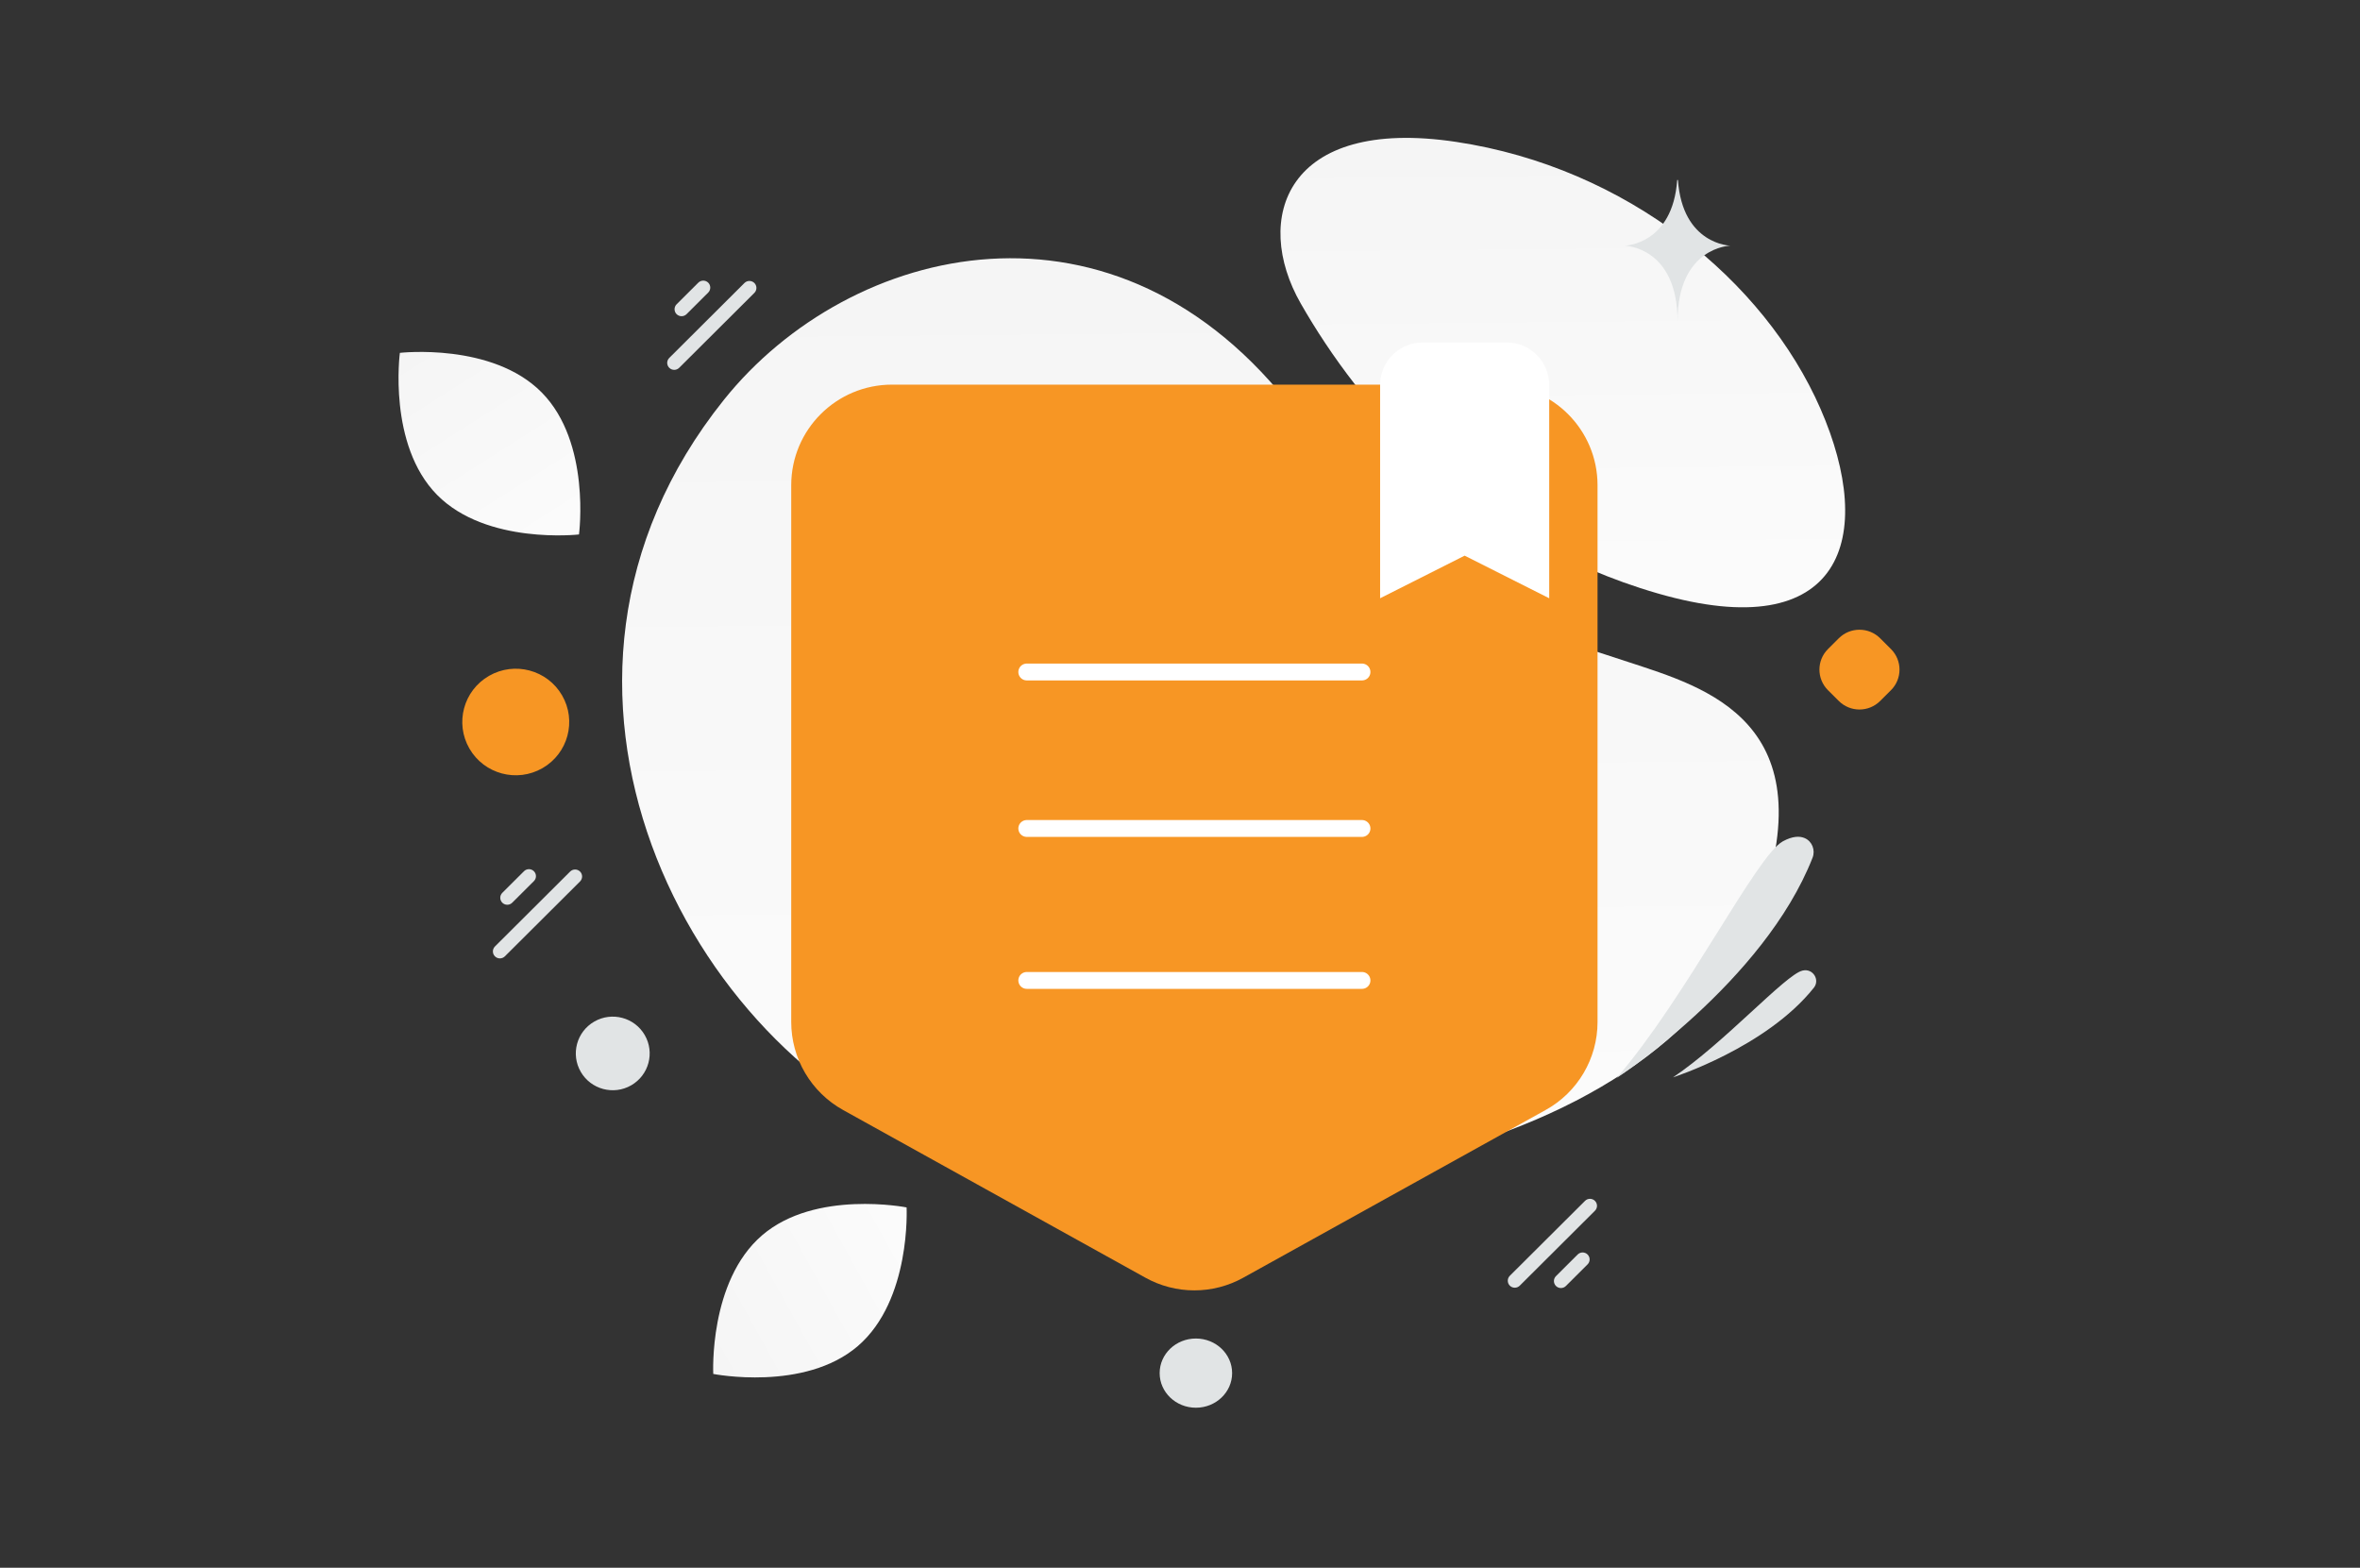 <svg width="140" height="93" viewBox="0 0 140 93" fill="none" xmlns="http://www.w3.org/2000/svg">
<rect x="0" y="0" width="140" height="93" fill="#333333" stroke="none"/>
<path d="M42.936 23.727C50.401 14.396 66.264 10.492 76.869 24.48C85.865 36.344 89.783 37.023 96.62 39.28C101.135 40.771 108.522 42.791 104.218 54.331C98.584 69.435 70.712 73.514 55.472 67.877C40.898 62.486 29.389 40.659 42.936 23.727Z" fill="url(#paint0_linear_10_274)"/>
<path d="M77.162 18.002C80.661 24.12 87.287 32 98.32 35.197C109.353 38.392 111.318 31.848 107.992 24.242C104.666 16.635 96.506 9.939 86.38 8.417C76.255 6.895 74.29 12.98 77.162 18.002Z" fill="url(#paint1_linear_10_274)"/>
<path fill-rule="evenodd" clip-rule="evenodd" d="M46.937 60.628V28.787C46.937 25.488 49.613 22.817 52.916 22.817H88.79C92.093 22.817 94.769 25.488 94.769 28.787V60.628C94.769 62.795 93.591 64.795 91.693 65.845L73.756 75.794C72.868 76.288 71.868 76.547 70.852 76.547C69.835 76.547 68.835 76.288 67.947 75.794L50.01 65.845C49.078 65.327 48.302 64.57 47.762 63.653C47.222 62.735 46.937 61.691 46.937 60.628Z" fill="#F79624"/>
<path d="M60.91 58.16H80.796M60.91 49.146H80.796H60.91ZM60.91 39.864H80.796H60.91Z" stroke="white" strokeWidth="8" stroke-linecap="round" stroke-linejoin="round"/>
<path d="M94.027 71.237L89.566 75.681C89.404 75.843 89.404 76.106 89.566 76.268C89.729 76.429 89.992 76.429 90.154 76.268L94.615 71.823C94.778 71.661 94.778 71.398 94.615 71.237C94.453 71.075 94.189 71.075 94.027 71.237Z" fill="#E1E4E5"/>
<path d="M29.949 56.732L34.41 52.288C34.572 52.126 34.572 51.863 34.41 51.702C34.248 51.54 33.984 51.54 33.822 51.702L29.361 56.146C29.199 56.308 29.199 56.571 29.361 56.732C29.523 56.894 29.787 56.894 29.949 56.732Z" fill="#E1E4E5"/>
<path d="M40.29 21.819L44.751 17.374C44.913 17.212 44.913 16.95 44.751 16.788C44.588 16.626 44.325 16.626 44.162 16.788L39.702 21.233C39.539 21.395 39.539 21.657 39.702 21.819C39.864 21.981 40.127 21.981 40.29 21.819Z" fill="#E1E4E5"/>
<path d="M93.59 74.419L92.304 75.701C92.141 75.863 92.141 76.125 92.304 76.287C92.466 76.449 92.73 76.449 92.892 76.287L94.178 75.005C94.341 74.843 94.341 74.581 94.178 74.419C94.016 74.257 93.752 74.257 93.59 74.419Z" fill="#E1E4E5"/>
<path d="M30.386 53.55L31.673 52.268C31.835 52.106 31.835 51.844 31.672 51.682C31.51 51.52 31.247 51.52 31.084 51.682L29.798 52.964C29.636 53.126 29.636 53.388 29.798 53.55C29.96 53.712 30.224 53.712 30.386 53.55Z" fill="#E1E4E5"/>
<path d="M40.727 18.637L42.013 17.355C42.175 17.193 42.175 16.93 42.013 16.768C41.851 16.607 41.587 16.607 41.425 16.768L40.138 18.05C39.976 18.212 39.976 18.475 40.138 18.637C40.301 18.798 40.564 18.798 40.727 18.637Z" fill="#E1E4E5"/>
<path d="M112.175 38.502L111.533 37.862C110.856 37.188 109.759 37.188 109.082 37.862L108.44 38.502C107.763 39.176 107.763 40.269 108.44 40.944L109.082 41.584C109.759 42.258 110.856 42.258 111.533 41.584L112.175 40.944C112.852 40.269 112.852 39.176 112.175 38.502Z" fill="#F79624"/>
<path d="M70.943 83.508C72.13 83.508 73.092 82.589 73.092 81.455C73.092 80.322 72.13 79.403 70.943 79.403C69.755 79.403 68.793 80.322 68.793 81.455C68.793 82.589 69.755 83.508 70.943 83.508Z" fill="#E1E4E5"/>
<path fill-rule="evenodd" clip-rule="evenodd" d="M89.395 20.318H84.379C82.994 20.318 81.871 21.451 81.871 22.846V35.49L86.886 32.962L91.903 35.49V22.846C91.903 21.451 90.779 20.318 89.395 20.318Z" fill="white"/>
<path d="M32.182 45.567C30.665 46.44 28.725 45.922 27.849 44.41C26.973 42.898 27.493 40.965 29.01 40.093C30.527 39.22 32.467 39.738 33.343 41.249C34.219 42.761 33.699 44.694 32.182 45.567Z" fill="#F79624"/>
<path d="M35.254 60.601C34.206 61.204 33.847 62.539 34.452 63.583C35.057 64.627 36.397 64.985 37.445 64.382C38.493 63.779 38.852 62.444 38.247 61.4C37.642 60.356 36.302 59.998 35.254 60.601Z" fill="#E1E4E5"/>
<path d="M25.928 29.357C28.861 32.332 34.347 31.705 34.347 31.705C34.347 31.705 35.073 26.255 32.136 23.282C29.203 20.306 23.721 20.932 23.721 20.932C23.721 20.932 22.995 26.382 25.928 29.357Z" fill="url(#paint2_linear_10_274)"/>
<path d="M50.892 79.847C54.059 77.121 53.781 71.626 53.781 71.626C53.781 71.626 48.369 70.556 45.203 73.285C42.036 76.012 42.312 81.504 42.312 81.504C42.312 81.504 47.724 82.574 50.892 79.847Z" fill="url(#paint3_linear_10_274)"/>
<path d="M99.54 10.678H99.494C99.224 14.514 96.381 14.574 96.381 14.574C96.381 14.574 99.516 14.635 99.516 19.068C99.516 14.635 102.651 14.574 102.651 14.574C102.651 14.574 99.809 14.515 99.54 10.678ZM99.246 63.91C99.246 63.91 104.786 62.135 107.602 58.593C107.976 58.122 107.545 57.444 106.955 57.571C106.945 57.573 106.935 57.575 106.925 57.578C105.921 57.812 102.289 61.872 99.246 63.91ZM95.909 63.942C95.909 63.942 104.627 58.258 107.525 50.881C107.701 50.432 107.502 49.908 107.055 49.716C106.765 49.591 106.349 49.59 105.763 49.908C104.199 50.755 100.031 59.164 95.909 63.942Z" fill="#E1E4E5"/>
<defs>
<linearGradient id="paint0_linear_10_274" x1="72.674" y1="101.124" x2="71.316" y2="-44.496" gradientUnits="userSpaceOnUse">
<stop stop-color="white"/>
<stop offset="1" stop-color="#EEEEEE"/>
</linearGradient>
<linearGradient id="paint1_linear_10_274" x1="93.423" y1="51.638" x2="92.709" y2="-22.117" gradientUnits="userSpaceOnUse">
<stop stop-color="white"/>
<stop offset="1" stop-color="#EEEEEE"/>
</linearGradient>
<linearGradient id="paint2_linear_10_274" x1="37.632" y1="39.519" x2="16.533" y2="6.326" gradientUnits="userSpaceOnUse">
<stop stop-color="white"/>
<stop offset="1" stop-color="#EEEEEE"/>
</linearGradient>
<linearGradient id="paint3_linear_10_274" x1="61.817" y1="68.859" x2="27.344" y2="87.933" gradientUnits="userSpaceOnUse">
<stop stop-color="white"/>
<stop offset="1" stop-color="#EEEEEE"/>
</linearGradient>
</defs>
</svg>
